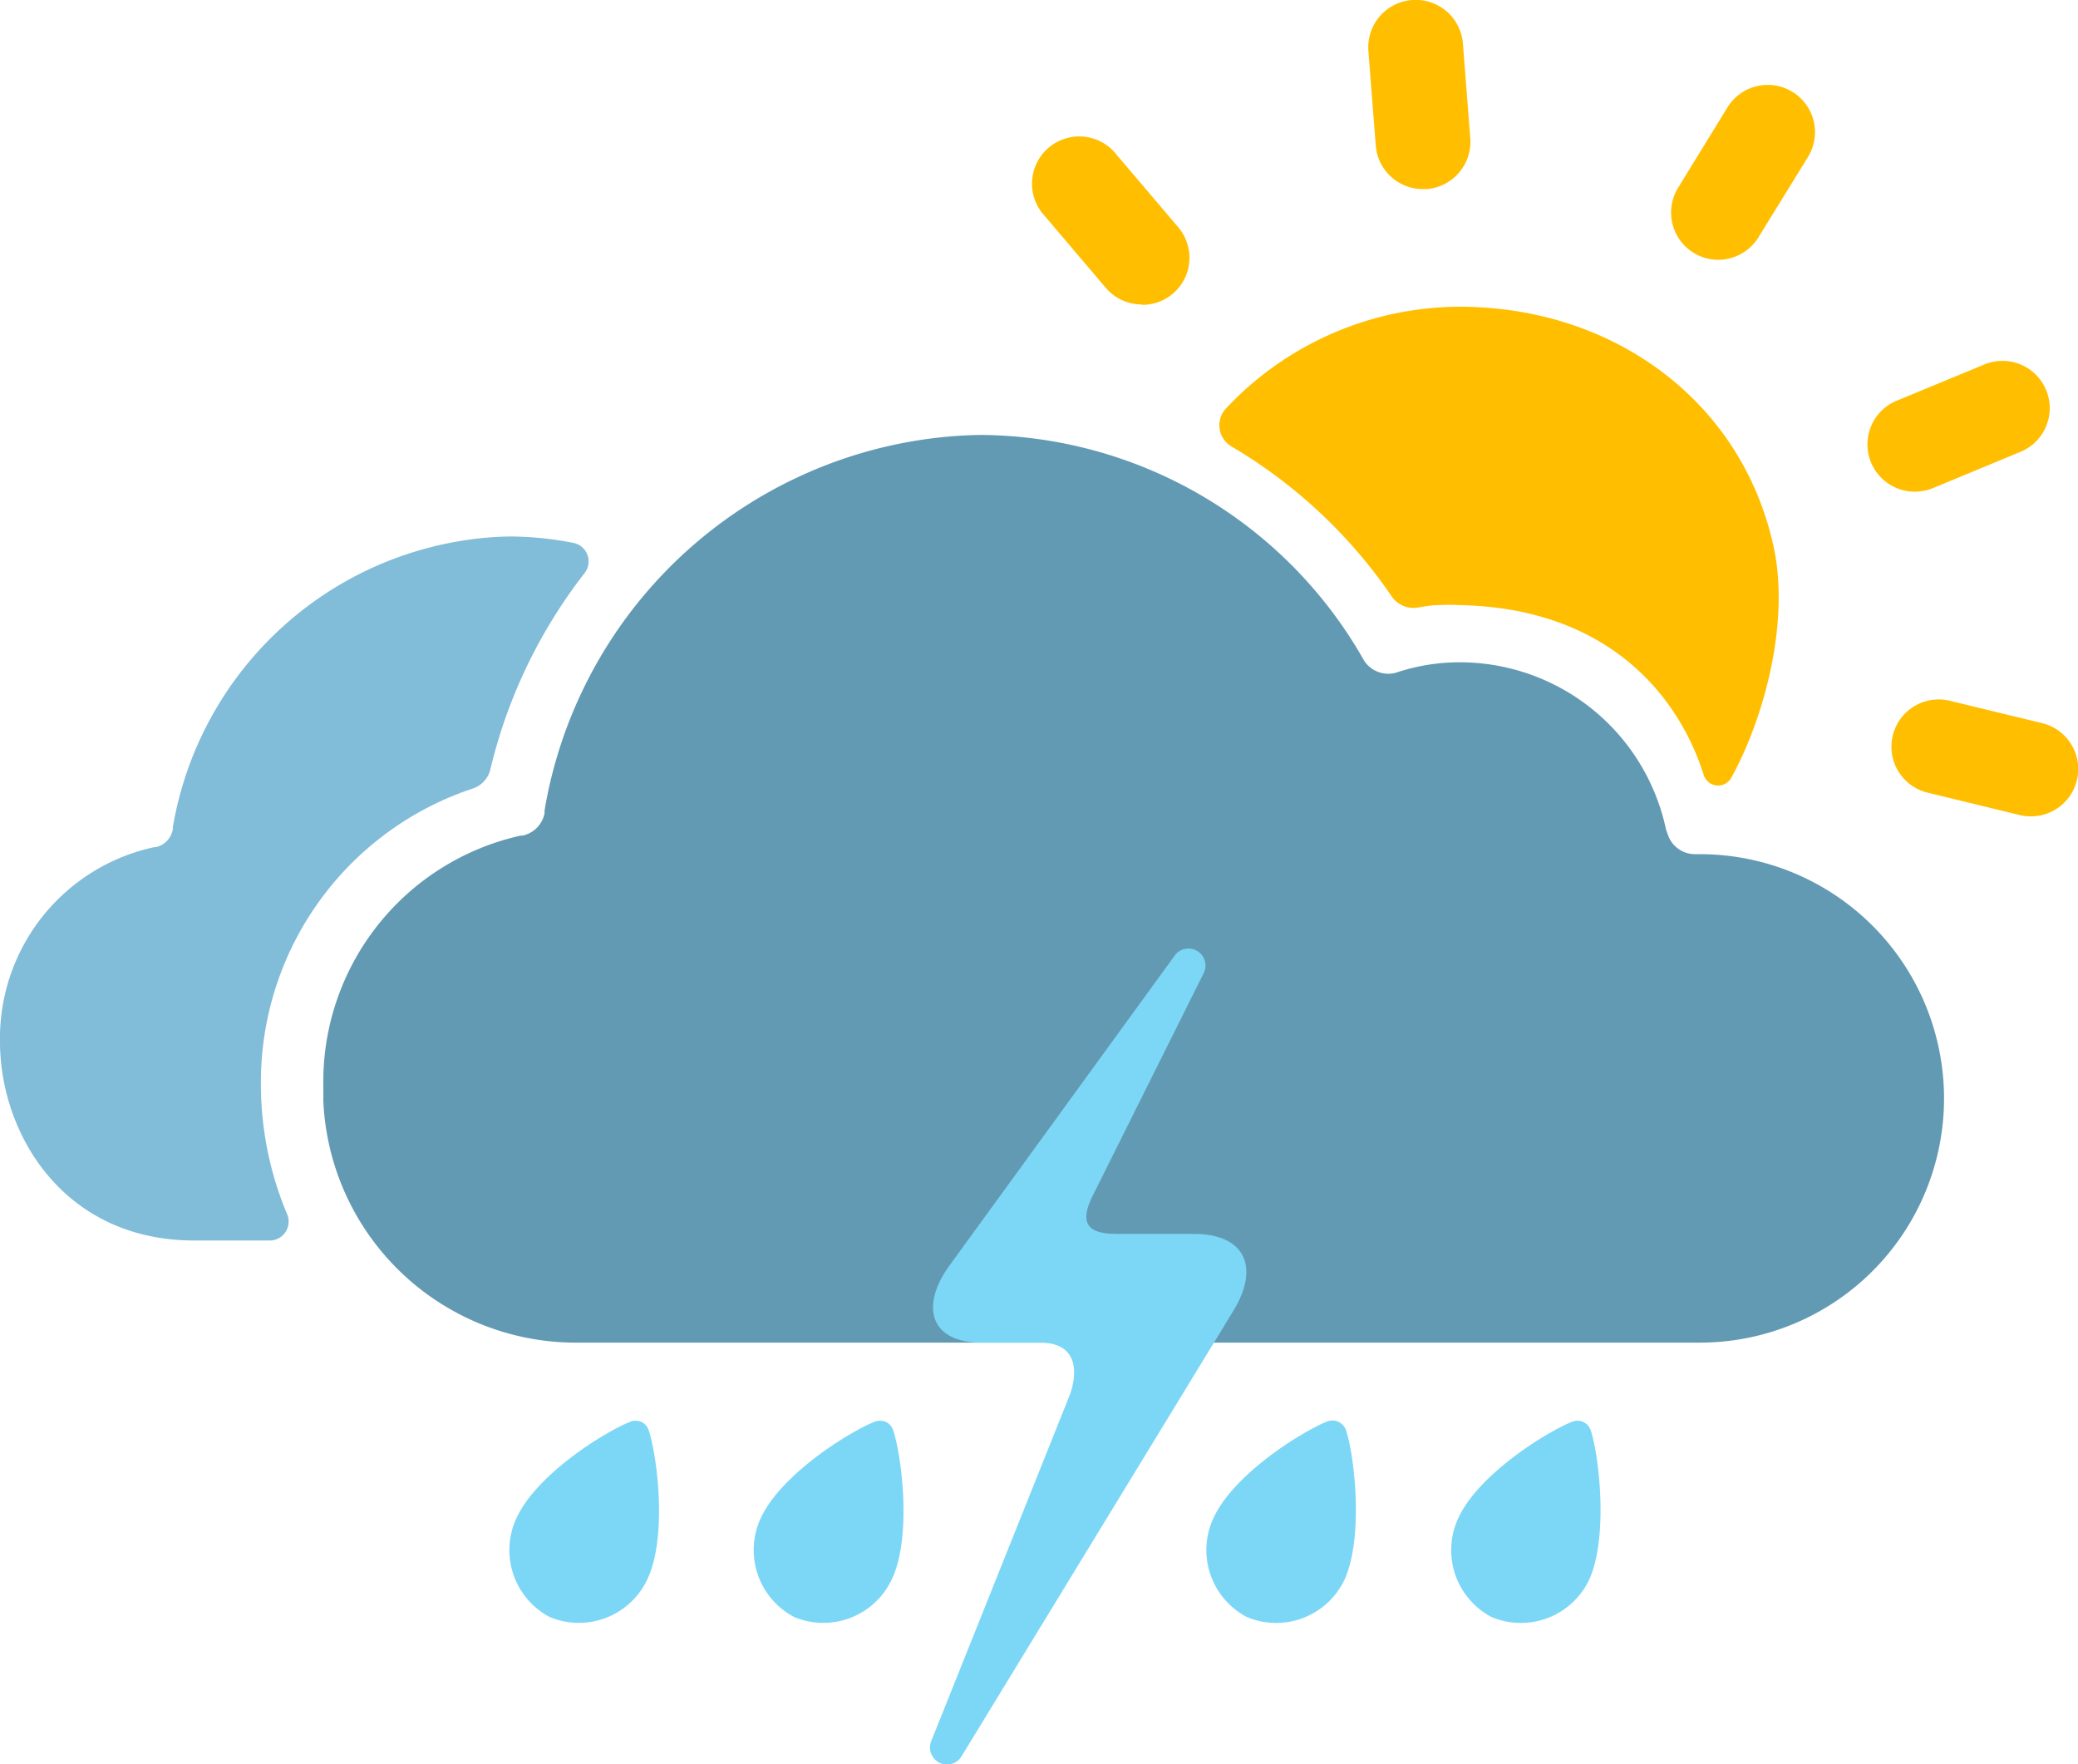 <svg xmlns="http://www.w3.org/2000/svg" viewBox="0 0 109.9 93.29"><defs><style>.cls-1{fill:#81bcd9;}.cls-2{fill:#629ab3;}.cls-3{fill:#ffbf00;}.cls-4{fill:#7cd7f7;}</style></defs><title>cloudy_thunder_storm_shower_afternoon</title><g id="圖層_2" data-name="圖層 2"><g id="Icons"><path class="cls-1" d="M13.8,57.42A16.35,16.35,0,0,1,25,41.7a1.41,1.41,0,0,0,.93-1,27.12,27.12,0,0,1,5-10.41,1,1,0,0,0-.6-1.58A17.67,17.67,0,0,0,27,28.37a16.48,16.48,0,0,0-2.06.15A18.47,18.47,0,0,0,9.14,43.75l0,.1a1.17,1.17,0,0,1-.91.95l-.08,0A10.34,10.34,0,0,0,0,55.09C0,59.93,3.34,65.6,10.28,65.6h4a1,1,0,0,0,.91-1.38A17.67,17.67,0,0,1,13.8,57.42Z"/><path class="cls-2" d="M89.9,71H30.3A13.37,13.37,0,0,1,17.1,58.22h0l0-.26c0-.18,0-.36,0-.54A13.33,13.33,0,0,1,27.53,44.19l.1,0A1.5,1.5,0,0,0,28.8,43l0-.14A23.81,23.81,0,0,1,49.22,23.19h0A22.94,22.94,0,0,1,51.88,23,23.47,23.47,0,0,1,72.05,34.77l.06.11a1.52,1.52,0,0,0,1.76.68h0a10.6,10.6,0,0,1,2.43-.5,11.15,11.15,0,0,1,11.81,8.8l.11.31a1.51,1.51,0,0,0,1.43,1h.25A12.89,12.89,0,0,1,89.9,71Z"/><path class="cls-3" d="M75.25,10a2.5,2.5,0,0,1-2.49-2.31l-.39-5a2.5,2.5,0,0,1,5-.38l.39,5A2.51,2.51,0,0,1,75.45,10Z"/><path class="cls-3" d="M60.39,16.1a2.5,2.5,0,0,1-1.9-.87l-3.23-3.8a2.5,2.5,0,1,1,3.8-3.24L62.3,12a2.49,2.49,0,0,1-1.91,4.12Z"/><path class="cls-3" d="M107.4,43.17a2.44,2.44,0,0,1-.59-.07L102,41.93a2.5,2.5,0,1,1,1.17-4.86L108,38.24a2.5,2.5,0,0,1-.58,4.93Z"/><path class="cls-3" d="M101.31,26a2.5,2.5,0,0,1-1-4.81l4.6-1.9a2.5,2.5,0,1,1,1.91,4.62l-4.61,1.91A2.62,2.62,0,0,1,101.31,26Z"/><path class="cls-3" d="M90.88,13.74a2.5,2.5,0,0,1-2.13-3.81l2.61-4.25A2.5,2.5,0,1,1,95.62,8.3L93,12.55A2.51,2.51,0,0,1,90.88,13.74Z"/><path class="cls-3" d="M77.23,32a11.45,11.45,0,0,0-1.17,0c-.36,0-.72.07-1.08.13a1.4,1.4,0,0,1-1.39-.61,26.6,26.6,0,0,0-8.46-7.91,1.3,1.3,0,0,1-.3-2,17,17,0,0,1,13.43-5.36c7.6.41,13.95,5.26,15.55,12.7.83,3.87-.43,8.86-2.24,12.17A.8.8,0,0,1,90.11,41C88.84,36.94,85.18,32.17,77.23,32Z"/><path class="cls-4" d="M50.16,67c-1.46,2.07-1,4,1.76,4L55,71c1.82,0,2.07,1.3,1.6,2.71L49.26,92.05a.9.9,0,0,0,1.61.8l14.4-23.6c1.37-2.31.52-4-2.14-4l-4.08,0c-1.57,0-2-.59-1.21-2.12l5.8-11.63a.9.9,0,0,0-1.54-.93Z"/><path class="cls-4" d="M29.07,85.51a4,4,0,0,0,5.17-2c1.06-2.25.52-6.51.07-7.87a.76.76,0,0,0-.39-.45.78.78,0,0,0-.6,0c-1.35.54-4.93,2.76-6,5.08A4,4,0,0,0,29.07,85.51Z"/><path class="cls-4" d="M42,85.51a4,4,0,0,0,5.17-2c1.06-2.25.52-6.51.07-7.87a.76.76,0,0,0-.39-.45.8.8,0,0,0-.61,0c-1.34.54-4.92,2.76-6,5.08A4,4,0,0,0,42,85.51Z"/><path class="cls-4" d="M65.94,85.51a4,4,0,0,0,5.18-2c1-2.25.52-6.51.07-7.87a.76.76,0,0,0-1-.47c-1.34.54-4.92,2.76-6,5.08A4,4,0,0,0,65.94,85.51Z"/><path class="cls-4" d="M78.88,85.51a4,4,0,0,0,5.18-2c1-2.25.52-6.51.07-7.87a.77.77,0,0,0-.4-.45.78.78,0,0,0-.6,0c-1.34.54-4.93,2.76-6,5.08A4,4,0,0,0,78.88,85.51Z"/></g></g></svg>